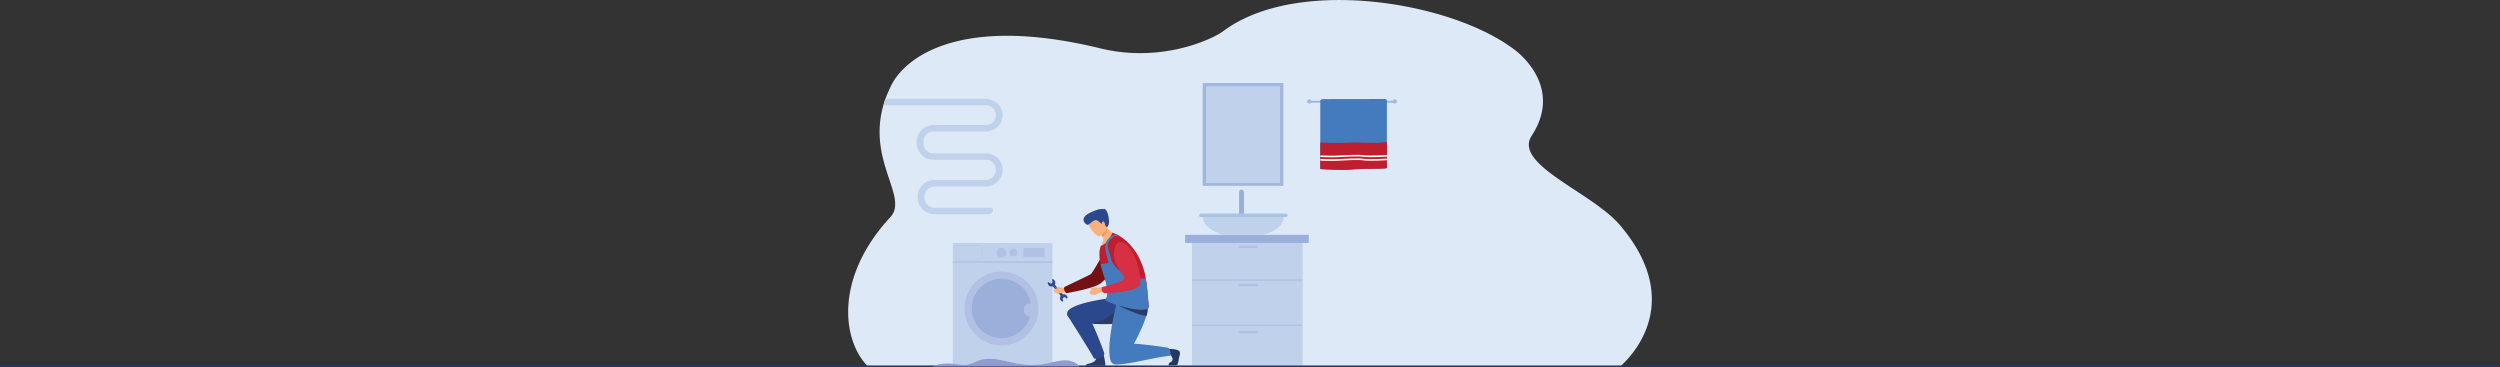 <svg xmlns="http://www.w3.org/2000/svg" viewBox="0 0 2140 314.49"><rect x="0" y="0" width="2140" height="314.49" fill="#333333" stroke="none"/><defs><style>.cls-1{fill:#dee9f7;}.cls-2{fill:#c0d1ec;}.cls-3{fill:#9fb6df;}.cls-4{fill:#447bbf;}.cls-5{fill:#be1e2d;}.cls-6{fill:#fff;}.cls-7{fill:#b2c1e3;}.cls-8{fill:#9ab0db;}.cls-9{fill:#a8c3e6;}.cls-10{fill:#243962;}.cls-11{fill:#919bce;}.cls-12{fill:#35498c;}.cls-13{fill:#fab17e;}.cls-14{fill:#751113;}.cls-15{fill:#2b488c;}.cls-16{fill:#2e3b65;}.cls-17{fill:#ee985e;}.cls-18{fill:#d63044;}</style></defs><g id="Layer_2" data-name="Layer 2"><g id="Layer_1-2" data-name="Layer 1"><path class="cls-1" d="M1387,313.65c-39.43,0-644.1.05-644.1,0-22.15-22.46-28.68-76.07,19.29-127.84,17.57-19-29-55.33,1.22-113.66C774.91,50,820.84,11.87,942.06,41.44c51.54,12.57,95.27-7.5,105-14.75A107.34,107.34,0,0,1,1064.84,16c66.71-32.28,182-11.72,232.29,27.08,7.13,5.5,39.55,34,14,73.07-16.13,24.69,51.46,48.28,75.48,76.47C1447.67,264.28,1387.55,312.72,1387,313.65Z"/><path class="cls-2" d="M858.25,145.24v.4c0,7.7-6.53,14-14.55,14H800.11a8.62,8.62,0,0,0-8.79,8.43v1.33a8.63,8.63,0,0,0,8.79,8.44h48.12a1.78,1.78,0,0,1,1.78,1.77,3.76,3.76,0,0,1-3.76,3.76H800.11c-8,0-14.55-6.26-14.55-14V168c0-7.7,6.53-14,14.55-14H843.7a8.64,8.64,0,0,0,8.79-8.44v-.4a8.64,8.64,0,0,0-8.79-8.44H799.3c-8,0-14.55-6.26-14.55-14V121c0-7.71,6.53-14,14.55-14h44.4a8.44,8.44,0,1,0,0-16.87H756.16q.78-2.73,1.78-5.53H843.7c8,0,14.55,6.26,14.55,14s-6.53,14-14.55,14H799.3a8.63,8.63,0,0,0-8.79,8.44v1.87a8.62,8.62,0,0,0,8.79,8.43h44.4C851.72,131.27,858.25,137.54,858.25,145.24Z"/><rect class="cls-3" x="1119.88" y="86.25" width="74.53" height="1.67"/><path class="cls-3" d="M1119,86.85a1.77,1.77,0,1,1,1.77,1.76A1.77,1.77,0,0,1,1119,86.85Z"/><path class="cls-3" d="M1192.13,86.85a1.77,1.77,0,1,1,1.77,1.76A1.77,1.77,0,0,1,1192.13,86.85Z"/><path class="cls-4" d="M1187.17,86.3v57.62c-5.72,1-20.66.14-29.17,1.12s-27.83-.34-27.83-.34V86.57a1.72,1.72,0,0,1,1.73-1.73l53.72-.09A1.54,1.54,0,0,1,1187.17,86.3Z"/><path class="cls-5" d="M1187.17,121.48v22.44c-5.72,1-20.66.14-29.17,1.12s-27.83-.34-27.83-.34V123.11c.13-.78.21-1.22.21-1.22a195.12,195.12,0,0,0,23.43.26C1164.78,121.46,1178,123.25,1187.17,121.48Z"/><path class="cls-6" d="M1140.62,134.67c-4.66,0-10.11-.23-10.42-.24l.06-1.39c.1,0,10.06.41,14.58.14l1.07-.07c5.47-.34,16.85-1,21.6-.25s20-.18,20.12-.19l.1,1.39c-.63,0-15.4,1-20.45.18-4.6-.77-16.29,0-21.29.26l-1.06.07C1143.75,134.64,1142.23,134.67,1140.62,134.67Z"/><path class="cls-6" d="M1140.62,137.74c-4.66,0-10.11-.23-10.42-.24l.06-1.39c.1,0,10.07.41,14.58.14l1.07-.07c5.47-.34,16.85-1,21.6-.25s20-.18,20.12-.19l.1,1.39c-.63,0-15.4,1-20.45.18-4.6-.77-16.29,0-21.29.26l-1.06.07C1143.75,137.71,1142.23,137.74,1140.62,137.74Z"/><rect class="cls-3" x="1029.5" y="71.11" width="69.05" height="87.94"/><rect class="cls-2" x="1032.29" y="73.86" width="63.46" height="82.78"/><rect class="cls-2" x="815.58" y="207.95" width="85.33" height="105.04"/><rect class="cls-7" x="815.58" y="223.61" width="85.33" height="1.43"/><path class="cls-7" d="M840.83,222.22H818.15V210.1h22.68Zm-22.39-.28h22.11V210.39H818.44Z"/><path class="cls-7" d="M853.17,216.16a4.07,4.07,0,1,1,4.07,4.07A4.07,4.07,0,0,1,853.17,216.16Z"/><path class="cls-7" d="M864.15,216.16a3.32,3.32,0,1,1,3.32,3.31A3.32,3.32,0,0,1,864.15,216.16Z"/><rect class="cls-7" x="875.97" y="212.27" width="18.16" height="7.79"/><circle class="cls-7" cx="857.24" cy="264.07" r="31.62"/><circle class="cls-8" cx="857.24" cy="264.07" r="25.42" transform="translate(-11.99 42.63) rotate(-2.83)"/><rect class="cls-7" x="876.67" y="259.8" width="9.4" height="11.11" rx="4.7"/><rect class="cls-2" x="1020.35" y="206.53" width="94.74" height="106.28"/><rect class="cls-7" x="1020.35" y="239.13" width="94.74" height="1.26"/><rect class="cls-7" x="1059.78" y="210.16" width="17.18" height="2.11" rx="1.05"/><rect class="cls-7" x="1020.35" y="277.7" width="94.74" height="1.26"/><rect class="cls-7" x="1059.78" y="242.99" width="17.18" height="2.11" rx="1.05"/><rect class="cls-7" x="1059.78" y="283.28" width="17.18" height="2.11" rx="1.05"/><rect class="cls-8" x="1014.45" y="200.99" width="105.87" height="6.96"/><path class="cls-8" d="M1062.74,185.81h0a2.12,2.12,0,0,1-2.11-2.12V164.44a2.12,2.12,0,0,1,2.11-2.11h0a2.12,2.12,0,0,1,2.12,2.11v19.25A2.12,2.12,0,0,1,1062.74,185.81Z"/><path class="cls-2" d="M1098.89,185.81c0,6.51-7,12.18-17.46,15.2h-34.29c-10.43-3-17.46-8.69-17.46-15.2Z"/><path class="cls-9" d="M1100.6,185.81H1028a1.53,1.53,0,0,1-1.52-1.52h0a1.53,1.53,0,0,1,1.52-1.53h72.63a1.53,1.53,0,0,1,1.52,1.53h0A1.53,1.53,0,0,1,1100.6,185.81Z"/><rect class="cls-10" y="312.81" width="2140" height="1.68" rx="0.84"/><path class="cls-11" d="M924,313.67s-4-6.4-15.52-5.05-19.66,7.52-47.05.63-24.91,5.47-40.51,2.81-22.44,1.61-22.44,1.61Z"/><rect class="cls-12" x="904.28" y="242.41" width="2.26" height="11.99" transform="translate(48.84 632.79) rotate(-39.51)"/><path class="cls-12" d="M900.55,239.79h0a1.93,1.93,0,0,1,0,2.4c-.84.87-1.85.53-2.6-.38l-.19-.23c-.26-.32-1,.37-.91.78a3.26,3.26,0,1,0,5.75-2.44,3.18,3.18,0,0,0-1.22-.92C901,238.81,900.28,239.38,900.55,239.79Z"/><path class="cls-12" d="M910.12,257.34h0a1.91,1.91,0,0,1,0-2.39c.84-.87,1.85-.54,2.6.37,0,0,.19.23.19.24.26.32,1-.38.91-.78a3.26,3.26,0,1,0-5.75,2.44,3.29,3.29,0,0,0,1.22.92C909.7,258.32,910.39,257.75,910.12,257.34Z"/><path class="cls-13" d="M904.61,251.24c2.08.32,6.93-1.12,7.29-1.16,3-.29.1-3.25.1-3.25a52.61,52.61,0,0,0-5.52-1,7.66,7.66,0,0,0-1.15.23l.81.79s-3.94.41-4,1.33A3.06,3.06,0,0,0,904.61,251.24Z"/><path class="cls-13" d="M906.48,245.85l-3.35.41c0,.88,2.58.59,2.7,1s.73-.61.73-.61Z"/><path class="cls-13" d="M937.72,246.12s-4.51.44-4.21.92,2.26.69,2.26.69l1.59-1Z"/><path class="cls-14" d="M911.07,248.3c-.72-2.1.29-2.75.29-2.75s20.65-9.79,22.34-10.87,13-21.76,13-21.76,4.21-8.45,9.57-8.28c4.66.15,7.24,3.05,8.68,6.09a9.77,9.77,0,0,1-1.77,10.86c-6.18,6.54-18.6,19.49-21.81,21.46-7.16,4.38-28.62,7.92-28.62,7.92A7,7,0,0,1,911.07,248.3Z"/><path class="cls-15" d="M914.1,270.74c3.11,3.59,9.68,5.91,22.37,6.5,1,.05,2,.09,3.07.12l3.18.07c3.44,0,6.87,0,10.14-.1s6.19-.29,8.92-.51A59.73,59.73,0,0,0,973.6,275a4.09,4.09,0,0,0,1.4-.69,2.34,2.34,0,0,0,.55-.7c.8-1.49.38-3.92-.58-6.6a64,64,0,0,0-5.74-11.09l-.92-1.44c-.53-.81-.86-1.29-.86-1.29s-5.93.55-14,1.61c-1.65.21-3.4.45-5.2.7-17.44,2.47-34.81,6.9-34.79,12.78A3.17,3.17,0,0,0,914.1,270.74Z"/><path class="cls-16" d="M935.68,277.17c1.06,0,6,.24,7,.26,3.44,0,6.87,0,10.14-.1l3.07-12.39C951.18,271.57,937.21,276.74,935.68,277.17Z"/><path class="cls-16" d="M946,313.13h-16.9a3,3,0,0,1,2.48-1.76c2.66-.46,7.29-1.9,6.69-5.75s5.89-4.39,5.89-4.39S946.8,311.65,946,313.13Z"/><path class="cls-15" d="M913.82,270.1s21,33,22.71,36.91c0,0,7.14.66,8.85-4.43,0,0-12.46-34.82-17.94-37.68S913.82,270.1,913.82,270.1Z"/><path class="cls-13" d="M956.11,200.65s-7.22,9.89-13.66,10.42a19.6,19.6,0,0,1,1.49-4.13,4.35,4.35,0,0,0-.07-4.13l0-.06a37.31,37.31,0,0,1-1.83-3.58l3-5.35.61-2.88a19.76,19.76,0,0,0,1.74,3.63A13.72,13.72,0,0,0,956.11,200.65Z"/><path class="cls-17" d="M947.6,194.51a8.31,8.31,0,0,1-3.76,8.24,37.31,37.31,0,0,1-1.83-3.58l3-5.35C947.34,193.47,947.6,194.51,947.6,194.51Z"/><path class="cls-13" d="M941.11,202.16s9.06-4.94,5.9-10.53-4.12-10-10-7.08-5.82,5.68-5.22,7.8S938.67,203.3,941.11,202.16Z"/><path class="cls-15" d="M947,180.5c0-.14.22-.31.68-.52a2,2,0,0,0-1,.09,2.53,2.53,0,0,0-2.36-1.5,1.51,1.51,0,0,1,1.07.76c-1.81-.84-4.95-.76-12.36,2.81-9.76,4.7-3.91,10-2.3,10.24s4.06-3.13,6.57-3.87,4.34,2.64,5.36,2.81.35-.56,1.27-1.51,1.75.9,1.9,2.24a4.3,4.3,0,0,0,1.76,2.46s.54-.1,1.43-2.39-.41-10-1.71-11.29Z"/><path class="cls-10" d="M1001.05,302.35s2.11,3.19,2.6,4.23a3.06,3.06,0,0,1-1.92,3.57c-1.27.29-1.46,2.55-1.46,2.55h6.17a1.63,1.63,0,0,0,1.5-.91,21.9,21.9,0,0,0,1.24-5.24c.37-1.76,1.1-3.23.78-5s-3.36-2.81-8.91-2.8C995,298.76,1001.05,302.35,1001.05,302.35Z"/><path class="cls-5" d="M982.89,263.79c-4.65,4.94-38.85-5.27-36-7.87.73-.66.48-1.46.78-2.52,1.42-5.05-1.41-13.69-2.62-17-.28-.77-.48-1.26-.51-1.36a58.87,58.87,0,0,1-2.64-9.53c-1.13-6-1.1-11.64.44-15.08,0,0,0,0,0,0,6.41-1.87,9.93-11.3,9.93-11.3s20.3,5.77,27.67,34.73c0,0,.38,1.84.85,4.61h0c.14.85.29,1.79.44,2.79.79,5.16,1.25,11.76,1.71,16.68l.06.53C983.26,260.5,983.67,263,982.89,263.79Z"/><path class="cls-4" d="M956,258.9s3.41.45,10.29,1c7.12.53,14.68,1.65,15.9,4,.41.79.13,2.8-.67,5.57-1.75,6.12-6,16-10.88,24.74,12.5.72,29.49,3.48,29.49,3.48a7.46,7.46,0,0,1,1.61,6.82c-.89,0-3.57.39-7.23,1-13.25,2.13-29.39,6.52-39.4,6.52a4.81,4.81,0,0,1-4.49-3.59h0C946.46,295.9,956,258.9,956,258.9Z"/><path class="cls-16" d="M981.48,270.4c-6.89-.22-24.18-8.71-23.9-8.78a81.47,81.47,0,0,1,8.67-1.68c7.12.57,14.68,1.79,15.9,4.4C982.56,265.2,982.28,267.38,981.48,270.4Z"/><path class="cls-4" d="M955.71,200.45s-8.68,1.81-9.52,9.41c-.62,5.54,3.77,18.08,3.77,18.08l2.82-1.16s-5.32-15.48-4.5-18.11c1.05-3.38,6-8.43,10.62-6.41Z"/><path class="cls-4" d="M982.89,263.79c-4.65,4.94-39.59-5.16-36.72-7.76a5.54,5.54,0,0,0,1.51-2.63c1.42-5.05-1.41-13.69-2.62-17-.28-.77-2.95-10-3-10.07l9.84-2.13s2.78,4.79,6.39,7.25a39.9,39.9,0,0,0,22.52,7h0c.14.85.29,1.79.44,2.79.79,5.16,1.25,11.76,1.71,16.68l.06.53C983.26,260.5,983.67,263,982.89,263.79Z"/><path class="cls-13" d="M944.4,245.73a19.4,19.4,0,0,1-3.23.42c-1.5,0-3.09-.23-3.81.07-1.53.63-6.35,3.95-4,5.37a5.36,5.36,0,0,0,6.32-.37c1.59-1.29,5.92-1.39,5.92-1.39Z"/><path class="cls-18" d="M960.62,207.43c10.46,3,16.83,28.12,15.35,35.63S945,251,945,251a5.34,5.34,0,0,1-1.85-2.64,5.91,5.91,0,0,1,0-2.5s18.67-5.06,19.09-7.22-9-13.58-8.84-19.78S954.92,205.78,960.62,207.43Z"/></g></g></svg>